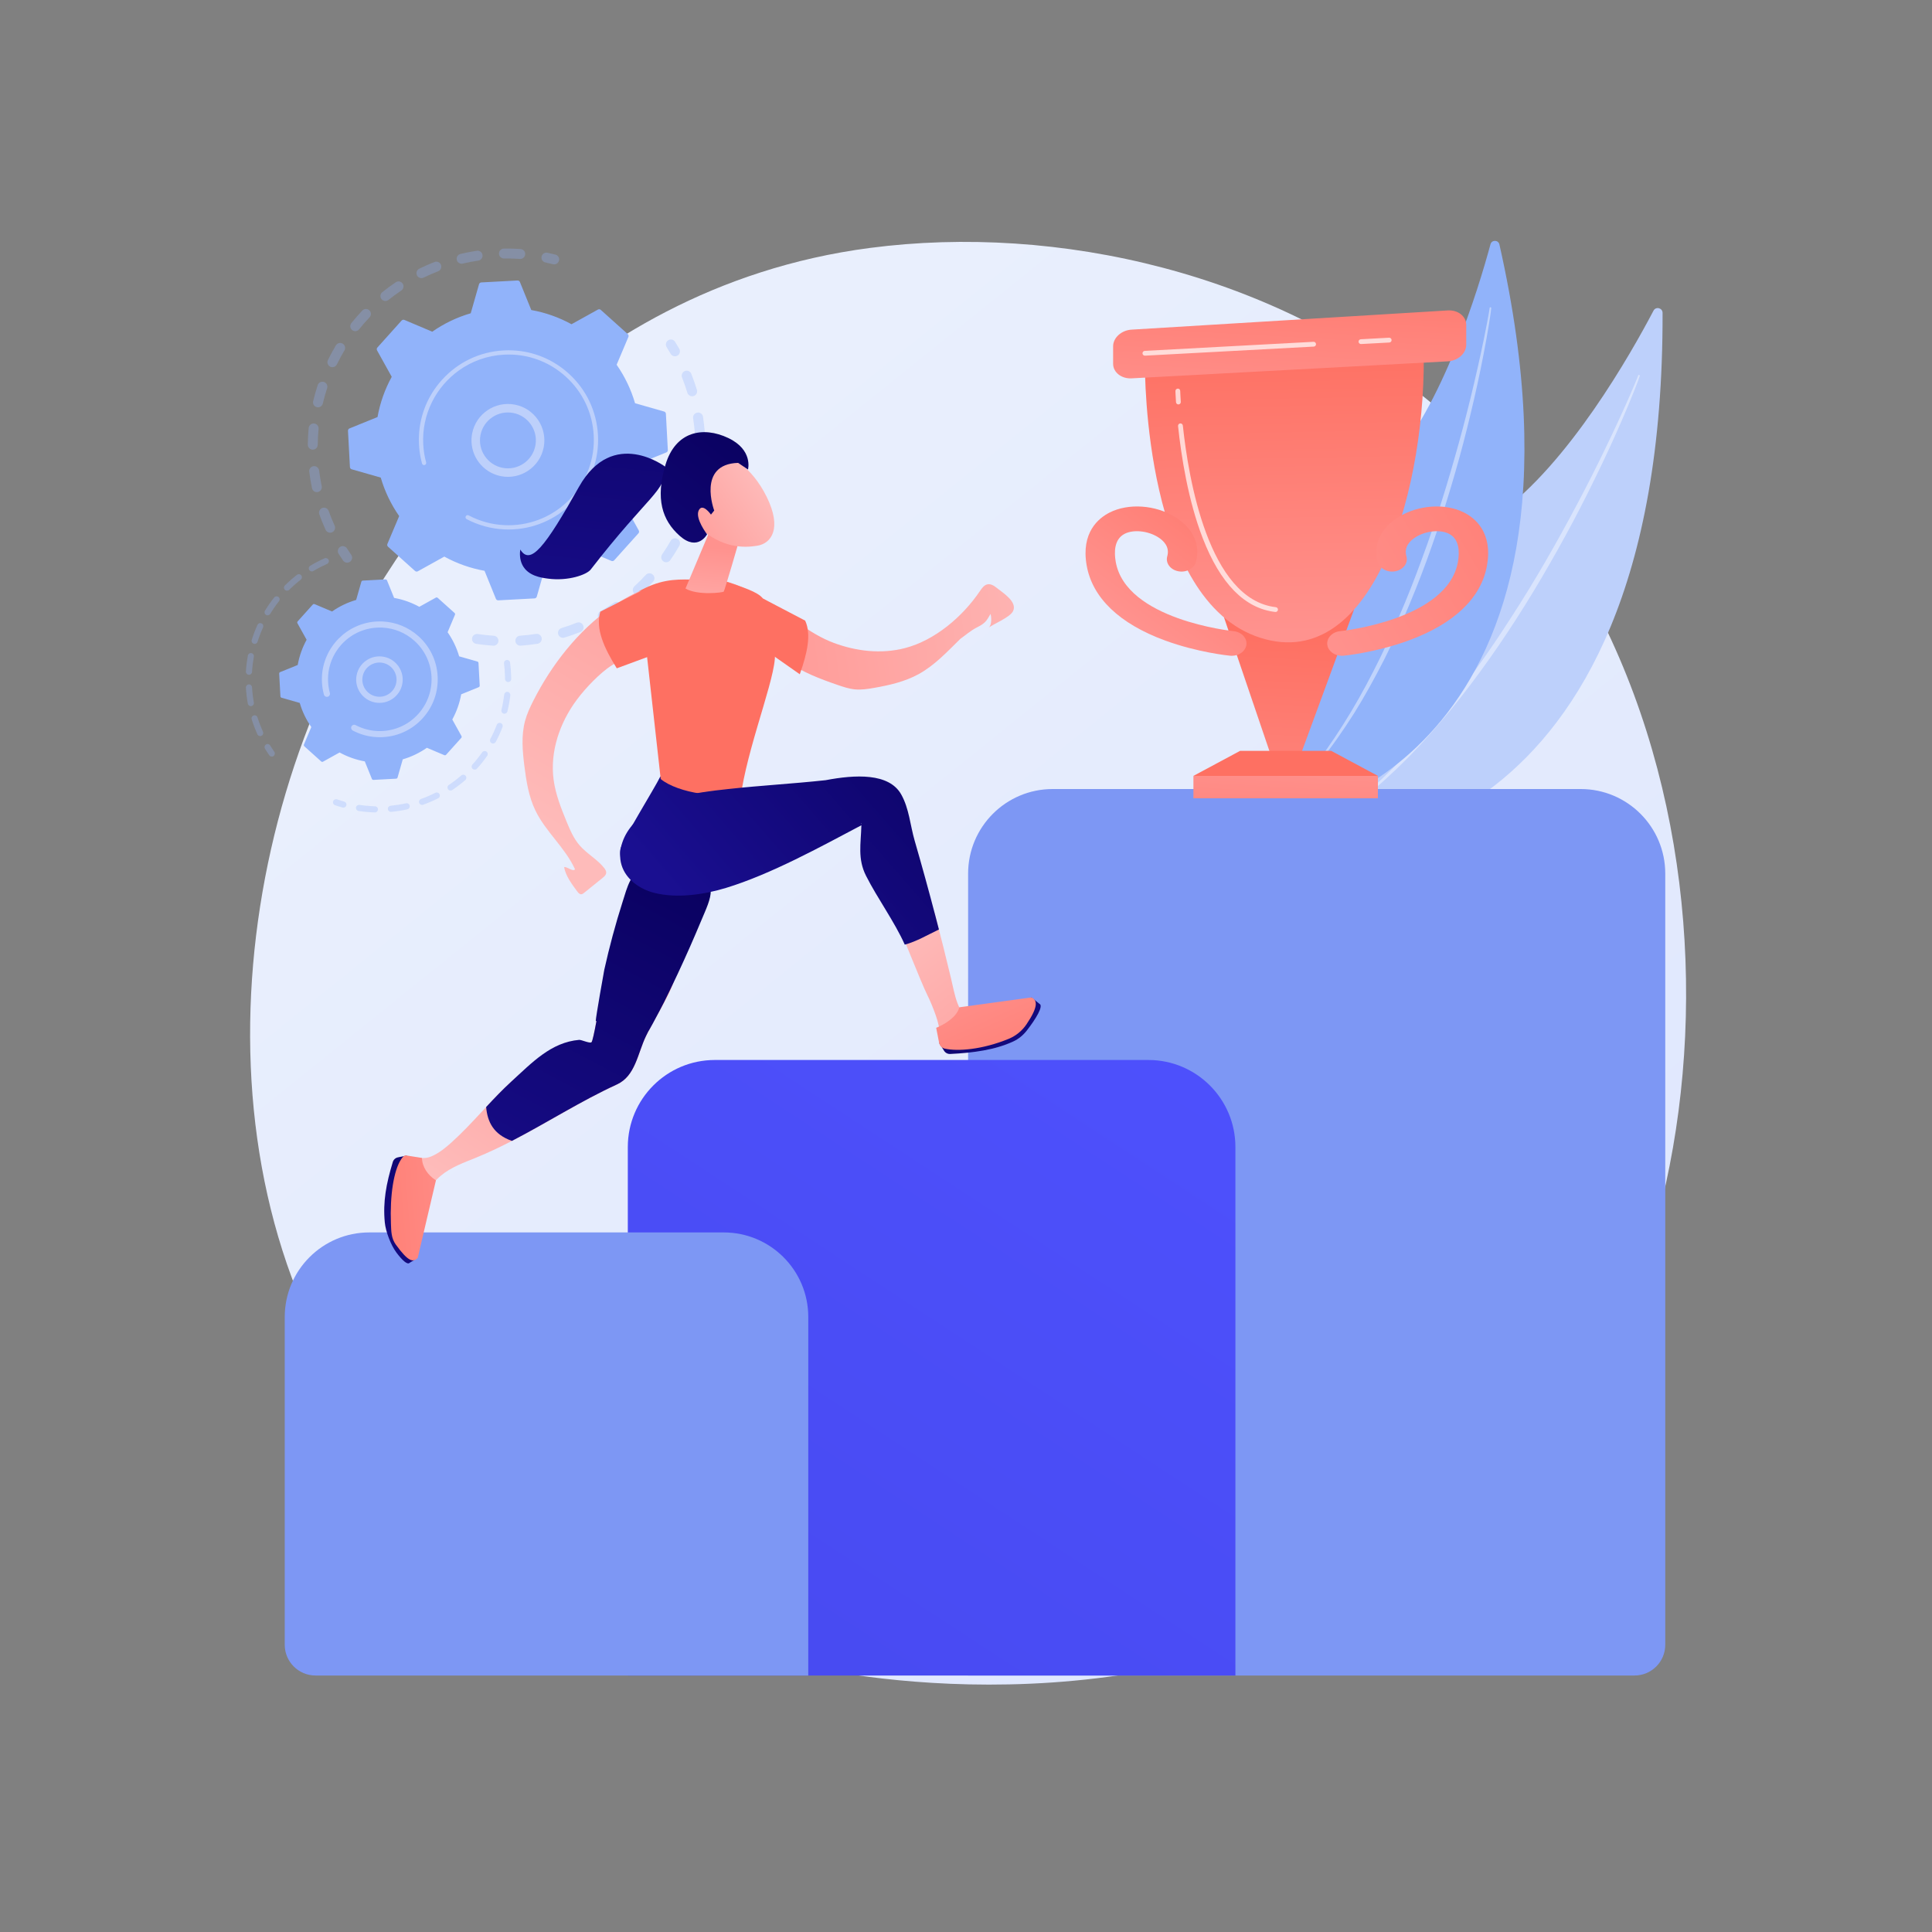 <?xml version="1.0" encoding="utf-8"?>
<!-- Generator: Adobe Illustrator 25.0.0, SVG Export Plug-In . SVG Version: 6.00 Build 0)  -->
<svg version="1.1" id="Warstwa_1" xmlns="http://www.w3.org/2000/svg" xmlns:xlink="http://www.w3.org/1999/xlink" x="0px" y="0px"
	 viewBox="0 0 1080 1080" style="enable-background:new 0 0 1080 1080;" xml:space="preserve">
<rect x="0" y="0" width="1080" height="1080" fill="#808080" stroke="none"/>
<style type="text/css">
	.st0{fill:url(#SVGID_1_);}
	.st1{opacity:0.3;}
	.st2{fill:#91B3FA;}
	.st3{fill:#BDD0FB;}
	.st4{opacity:0.43;fill:#FFFFFF;}
	.st5{fill:#7D97F4;}
	.st6{fill:url(#SVGID_2_);}
	.st7{fill:url(#SVGID_3_);}
	.st8{fill:url(#SVGID_4_);}
	.st9{fill:url(#SVGID_5_);}
	.st10{fill:url(#SVGID_6_);}
	.st11{fill:url(#SVGID_7_);}
	.st12{fill:url(#SVGID_8_);}
	.st13{opacity:0.7;fill:#FFFFFF;}
	.st14{fill:url(#SVGID_9_);}
	.st15{fill:url(#SVGID_10_);}
	.st16{fill:url(#SVGID_11_);}
	.st17{fill:url(#SVGID_12_);}
	.st18{fill:url(#SVGID_13_);}
	.st19{fill:url(#SVGID_14_);}
	.st20{fill:url(#SVGID_15_);}
	.st21{fill:url(#SVGID_16_);}
	.st22{fill:url(#SVGID_17_);}
	.st23{fill:url(#SVGID_18_);}
	.st24{fill:url(#SVGID_19_);}
	.st25{fill:url(#SVGID_20_);}
	.st26{fill:url(#SVGID_21_);}
	.st27{fill:url(#SVGID_22_);}
	.st28{fill:url(#SVGID_23_);}
	.st29{fill:url(#SVGID_24_);}
	.st30{fill:url(#SVGID_25_);}
	.st31{fill:url(#SVGID_26_);}
	.st32{fill:url(#SVGID_27_);}
</style>
<g>
	<g>
		<linearGradient id="SVGID_1_" gradientUnits="userSpaceOnUse" x1="1046.925" y1="1179.736" x2="329.299" y2="288.489">
			<stop  offset="0" style="stop-color:#DAE3FE"/>
			<stop  offset="1" style="stop-color:#E9EFFD"/>
		</linearGradient>
		<path class="st0" d="M849.5,828.26c-16.48,17.35-32.08,28.54-44.4,37.39c-144.85,103.93-316.25,73.64-352.67,66.24
			c-53.79-10.93-157.77-32.04-232.94-120.44c-113.73-133.74-96.02-344.45-7.8-483.55c16.14-25.44,101.37-166.65,274.61-189.3
			c104.84-13.7,227.06,13.94,315.56,88.09C987.64,382.33,974.41,696.76,849.5,828.26z"/>
		<g>
			<g>
				<g class="st1">
					<path class="st2" d="M263.9,356.75c0.23-1.52,1.65-2.56,3.17-2.33c2.95,0.45,5.97,0.78,8.96,0.98c1.52,0.1,2.67,1.4,2.59,2.91
						c0,0.02,0,0.04,0,0.05c-0.1,1.53-1.43,2.69-2.96,2.59c-3.15-0.21-6.33-0.56-9.43-1.03c-1.42-0.22-2.42-1.47-2.36-2.88
						C263.88,356.94,263.89,356.85,263.9,356.75z M290.68,355.37c2.99-0.21,6-0.55,8.95-1.01c1.52-0.24,2.94,0.8,3.18,2.32
						c0.23,1.52-0.8,2.94-2.32,3.18c-3.1,0.49-6.27,0.84-9.42,1.07c-1.53,0.11-2.86-1.05-2.97-2.58c-0.01-0.11-0.01-0.22,0-0.33
						C288.16,356.62,289.25,355.47,290.68,355.37z M313.9,351.09c2.86-0.87,5.72-1.87,8.5-2.99c1.43-0.57,3.05,0.12,3.62,1.55
						c0.57,1.43-0.12,3.05-1.55,3.62c-2.93,1.17-5.94,2.23-8.95,3.14c-1.47,0.45-3.02-0.38-3.47-1.85
						c-0.09-0.31-0.13-0.63-0.12-0.94C311.98,352.48,312.74,351.44,313.9,351.09z M335.58,341.73c2.6-1.49,5.16-3.11,7.62-4.81
						c1.26-0.87,3-0.56,3.87,0.7c0.87,1.26,0.56,3-0.7,3.87c-2.59,1.79-5.29,3.5-8.02,5.07c-1.33,0.76-3.03,0.3-3.8-1.03
						c-0.27-0.48-0.39-1-0.37-1.51C334.23,343.1,334.72,342.22,335.58,341.73z M354.63,327.77c2.2-2.02,4.34-4.17,6.37-6.38
						c1.04-1.13,2.8-1.21,3.93-0.17c1.13,1.04,1.21,2.8,0.17,3.93c-2.13,2.33-4.39,4.58-6.7,6.71c-1.13,1.04-2.89,0.97-3.93-0.16
						c-0.52-0.57-0.77-1.3-0.73-2.02C353.77,328.98,354.07,328.29,354.63,327.77z M370.12,309.94c1.7-2.46,3.31-5.03,4.8-7.63
						c0.76-1.33,2.46-1.8,3.8-1.04c1.33,0.76,1.8,2.46,1.04,3.8c-1.56,2.74-3.26,5.44-5.05,8.03c-0.87,1.26-2.6,1.58-3.87,0.71
						c-0.82-0.57-1.24-1.5-1.2-2.43C369.66,310.89,369.82,310.39,370.12,309.94z M382.83,207.41c1.43-0.57,3.05,0.13,3.61,1.56
						c1.16,2.92,2.22,5.94,3.13,8.96c0.44,1.47-0.39,3.02-1.86,3.47c-1.47,0.44-3.02-0.39-3.47-1.86c-0.86-2.87-1.87-5.73-2.97-8.51
						c-0.15-0.38-0.21-0.78-0.2-1.16C381.13,208.8,381.79,207.82,382.83,207.41z M381.27,289.14c1.11-2.78,2.11-5.64,2.97-8.5
						c0.45-1.47,2-2.3,3.47-1.86c1.47,0.44,2.3,2,1.86,3.47c-0.91,3.01-1.96,6.03-3.13,8.95c-0.57,1.43-2.19,2.12-3.62,1.55
						c-1.13-0.45-1.8-1.56-1.75-2.72C381.09,289.74,381.15,289.43,381.27,289.14z M389.81,230.63c1.52-0.23,2.94,0.81,3.17,2.33
						c0.48,3.11,0.83,6.28,1.05,9.43c0.11,1.53-1.05,2.86-2.59,2.97c-1.53,0.11-2.86-1.05-2.97-2.59c-0.21-2.99-0.54-6.01-1-8.96
						c-0.03-0.19-0.04-0.38-0.03-0.56C387.52,231.95,388.48,230.83,389.81,230.63z M387.49,266.37c0.46-2.95,0.79-5.97,1-8.96
						c0.1-1.53,1.43-2.69,2.97-2.59c1.51,0.1,2.66,1.4,2.59,2.91c0,0.02,0,0.04,0,0.06c-0.21,3.15-0.57,6.32-1.05,9.43
						c-0.24,1.52-1.66,2.56-3.18,2.32c-1.42-0.22-2.42-1.48-2.35-2.88C387.46,266.57,387.47,266.47,387.49,266.37z"/>
					<path class="st2" d="M372.24,192.44c-0.03,0.55,0.11,1.11,0.42,1.61c0.76,1.22,1.51,2.47,2.23,3.72
						c0.76,1.33,2.46,1.8,3.8,1.03c1.33-0.76,1.8-2.46,1.03-3.8c-0.75-1.32-1.54-2.63-2.34-3.91c-0.82-1.3-2.53-1.7-3.84-0.88
						C372.74,190.71,372.28,191.56,372.24,192.44z"/>
				</g>
				<g class="st1">
					<path class="st2" d="M302.68,143.88c-0.06,1.34,0.85,2.57,2.21,2.85c1.4,0.29,2.83,0.62,4.22,0.98c1.49,0.38,3-0.53,3.38-2.02
						c0.38-1.5-0.53-3-2.02-3.38c-1.47-0.37-2.97-0.72-4.45-1.03c-1.5-0.31-2.98,0.65-3.29,2.15
						C302.71,143.59,302.69,143.74,302.68,143.88z"/>
					<path class="st2" d="M172.56,239.23c0.15-1.53,1.51-2.65,3.04-2.5c1.53,0.15,2.65,1.51,2.5,3.04
						c-0.28,2.91-0.44,5.88-0.48,8.86c-0.02,1.53-1.28,2.76-2.82,2.74c-1.54-0.02-2.76-1.28-2.74-2.82
						c0.02-1.29,0.06-2.57,0.12-3.85C172.25,242.87,172.38,241.03,172.56,239.23z M175.29,260.59c1.52-0.19,2.91,0.9,3.1,2.42
						c0.36,2.93,0.85,5.87,1.45,8.75c0.32,1.5-0.65,2.98-2.16,3.29c-1.5,0.31-2.98-0.65-3.29-2.16c-0.63-3.03-1.15-6.13-1.52-9.21
						c-0.02-0.16-0.03-0.32-0.02-0.47C172.91,261.88,173.92,260.75,175.29,260.59z M175.05,224.27c0.72-3.01,1.57-6.03,2.54-8.98
						c0.48-1.46,2.05-2.25,3.51-1.77c1.46,0.48,2.25,2.05,1.77,3.51c-0.92,2.8-1.73,5.67-2.41,8.53c-0.36,1.49-1.86,2.42-3.35,2.06
						c-1.32-0.31-2.2-1.53-2.14-2.84C174.98,224.61,175.01,224.44,175.05,224.27z M180.18,283.94c1.45-0.52,3.04,0.24,3.56,1.68
						c0.99,2.77,2.11,5.54,3.33,8.22c0.64,1.4,0.02,3.05-1.38,3.69c-1.4,0.64-3.05,0.02-3.69-1.38c-1.29-2.82-2.47-5.73-3.51-8.65
						c-0.13-0.35-0.18-0.71-0.16-1.07C178.39,285.34,179.09,284.33,180.18,283.94z M183.31,201.26c1.36-2.78,2.86-5.54,4.45-8.2
						c0.79-1.32,2.5-1.75,3.82-0.96c1.32,0.79,1.75,2.5,0.96,3.82c-1.51,2.53-2.94,5.15-4.23,7.79c-0.68,1.38-2.34,1.95-3.72,1.28
						c-1.03-0.5-1.61-1.56-1.56-2.63C183.04,201.98,183.13,201.61,183.31,201.26z M196.41,180.61c1.94-2.42,4-4.79,6.14-7.03
						c1.06-1.11,2.82-1.16,3.93-0.1c1.12,1.06,1.16,2.82,0.1,3.93c-2.03,2.13-3.99,4.38-5.83,6.68c-0.96,1.2-2.71,1.39-3.91,0.43
						c-0.72-0.58-1.08-1.45-1.04-2.3C195.83,181.65,196.03,181.09,196.41,180.61z M213.71,163.31c2.42-1.94,4.95-3.8,7.52-5.53
						c1.28-0.86,3-0.52,3.86,0.76c0.86,1.28,0.52,3-0.76,3.86c-2.44,1.64-4.84,3.41-7.15,5.25c-1.2,0.96-2.95,0.77-3.91-0.43
						c-0.44-0.55-0.64-1.22-0.61-1.87C212.7,164.58,213.06,163.83,213.71,163.31z M234.36,150.2c2.79-1.36,5.67-2.63,8.55-3.75
						c1.43-0.56,3.04,0.15,3.6,1.59c0.56,1.43-0.15,3.04-1.59,3.6c-2.74,1.07-5.47,2.26-8.12,3.56c-1.38,0.68-3.05,0.1-3.72-1.28
						c-0.21-0.44-0.3-0.9-0.28-1.35C232.85,151.59,233.42,150.66,234.36,150.2z M257.41,141.94c3.01-0.71,6.09-1.31,9.16-1.77
						c1.52-0.23,2.94,0.82,3.16,2.34c0.23,1.52-0.82,2.94-2.34,3.16c-2.91,0.44-5.84,1-8.7,1.68c-1.49,0.36-2.99-0.57-3.35-2.06
						c-0.06-0.26-0.09-0.52-0.07-0.78C255.33,143.31,256.17,142.23,257.41,141.94z M281.68,138.95c2.28-0.03,4.59,0.01,6.87,0.12
						c0.82,0.04,1.64,0.09,2.46,0.14c1.53,0.11,2.72,1.42,2.58,2.97c-0.11,1.53-1.43,2.69-2.97,2.58c-0.78-0.05-1.56-0.1-2.34-0.14
						c-2.16-0.1-4.36-0.14-6.53-0.11c-1.54,0.02-2.8-1.21-2.82-2.74c0-0.06,0-0.12,0-0.17C279.01,140.14,280.2,138.97,281.68,138.95
						z"/>
					<path class="st2" d="M188.84,307.93c-0.03,0.55,0.11,1.12,0.43,1.62c0.81,1.27,1.66,2.55,2.52,3.8
						c0.88,1.26,2.61,1.58,3.87,0.7c1.26-0.88,1.58-2.61,0.7-3.87c-0.82-1.19-1.63-2.4-2.4-3.61c-0.82-1.3-2.54-1.68-3.84-0.86
						C189.34,306.21,188.89,307.05,188.84,307.93z"/>
				</g>
				<g>
					<path class="st2" d="M232,319.16c0.44,0.4,1.08,0.47,1.6,0.18l14.77-8.2c6.92,3.8,14.49,6.51,22.49,7.94l6.35,15.65
						c0.22,0.55,0.77,0.9,1.36,0.86l20.24-1.08c0.59-0.03,1.1-0.44,1.26-1l4.64-16.24c7.8-2.27,15.04-5.79,21.51-10.3l15.56,6.58
						c0.55,0.23,1.18,0.09,1.57-0.35l13.54-15.08c0.4-0.44,0.47-1.08,0.18-1.6l-8.2-14.77c3.8-6.92,6.52-14.49,7.94-22.49
						l15.65-6.35c0.55-0.22,0.9-0.77,0.86-1.36l-1.08-20.24c-0.03-0.59-0.44-1.1-1-1.26l-16.24-4.64
						c-2.27-7.8-5.79-15.04-10.3-21.51l6.58-15.56c0.23-0.55,0.09-1.18-0.35-1.57l-15.08-13.54c-0.44-0.4-1.08-0.47-1.6-0.18
						l-14.77,8.2c-6.92-3.8-14.49-6.52-22.49-7.94l-6.35-15.65c-0.22-0.55-0.77-0.9-1.36-0.86l-20.24,1.08
						c-0.59,0.03-1.1,0.44-1.26,1l-4.64,16.24c-7.8,2.27-15.04,5.79-21.51,10.3l-15.56-6.58c-0.55-0.23-1.18-0.09-1.57,0.35
						l-13.54,15.08c-0.4,0.44-0.47,1.08-0.18,1.6l8.2,14.77c-3.8,6.92-6.52,14.49-7.94,22.49l-15.65,6.35
						c-0.55,0.22-0.9,0.77-0.86,1.36l1.08,20.24c0.03,0.59,0.43,1.1,1,1.26l16.23,4.64c2.27,7.8,5.79,15.04,10.3,21.51l-6.58,15.56
						c-0.23,0.55-0.09,1.18,0.35,1.57L232,319.16z"/>
					<g>
						<path class="st3" d="M263.94,242.27c2.16-11.02,12.89-18.23,23.91-16.07c5.34,1.05,9.95,4.11,12.99,8.63
							c3.03,4.52,4.13,9.94,3.08,15.28c-2.16,11.02-12.89,18.23-23.91,16.07c-10.03-1.97-16.9-11.02-16.43-20.94
							C263.62,244.26,263.74,243.26,263.94,242.27z M296.89,237.48c-2.33-3.46-5.86-5.81-9.96-6.62
							c-8.45-1.66-16.68,3.87-18.33,12.32c-1.66,8.45,3.87,16.68,12.32,18.34c8.45,1.66,16.68-3.87,18.33-12.32
							c0.15-0.77,0.24-1.53,0.28-2.3C299.69,243.57,298.78,240.29,296.89,237.48z"/>
					</g>
					<g>
						<path class="st3" d="M234.21,243.43c-0.08,1.7-0.08,3.42,0.02,5.15l0,0c0.03,0.54,0.07,1.09,0.11,1.63
							c0.23,2.67,0.67,5.33,1.32,7.91c0.01,0.04,0.02,0.07,0.03,0.11c0.03,0.1,0.05,0.2,0.08,0.3c0.05,0.19,0.1,0.39,0.15,0.58
							c0.14,0.51,0.59,0.85,1.09,0.88c0.12,0.01,0.25-0.01,0.37-0.04c0.63-0.17,1-0.83,0.83-1.46c-0.89-3.26-1.43-6.63-1.61-10.03
							c-0.91-16.88,7.12-32.22,19.95-41.39c7.13-5.11,15.75-8.31,25.14-8.81c1.65-0.09,3.29-0.09,4.91-0.02
							c10.94,0.52,21.27,4.75,29.53,12.17c9.48,8.52,15.08,20.22,15.76,32.94c1.41,26.28-18.82,48.79-45.09,50.2
							c-1.62,0.09-3.24,0.09-4.85,0.01c-6.98-0.33-13.8-2.19-19.98-5.46c-0.16-0.08-0.33-0.13-0.5-0.14
							c-0.45-0.02-0.88,0.21-1.11,0.63c-0.31,0.58-0.09,1.3,0.5,1.61c6.49,3.43,13.65,5.38,20.98,5.73
							c1.69,0.08,3.39,0.08,5.09-0.01c27.58-1.48,48.82-25.13,47.34-52.7c-0.72-13.36-6.59-25.64-16.55-34.58
							c-8.67-7.78-19.52-12.23-31-12.77c-1.71-0.08-3.43-0.08-5.15,0.02c-13.36,0.72-25.64,6.59-34.59,16.55
							C239.19,221.09,234.75,231.94,234.21,243.43z"/>
					</g>
				</g>
			</g>
			<g>
				<g class="st1">
					<path class="st2" d="M186.13,448.41c-0.04,0.74,0.42,1.45,1.16,1.7c1.38,0.48,2.79,0.92,4.2,1.31
						c0.91,0.26,1.86-0.28,2.12-1.19c0.26-0.91-0.28-1.86-1.19-2.12c-1.34-0.38-2.69-0.8-4-1.25c-0.9-0.31-1.87,0.17-2.19,1.06
						C186.17,448.09,186.14,448.25,186.13,448.41z"/>
					<path class="st2" d="M198.98,451.39c0.14-0.94,1.02-1.58,1.96-1.44c2.37,0.36,4.78,0.59,7.18,0.71
						c0.5,0.02,1.01,0.04,1.52,0.06c0.95,0.03,1.7,0.81,1.67,1.76c-0.06,0.9-0.81,1.7-1.76,1.67c-0.53-0.01-1.06-0.03-1.59-0.06
						c-2.51-0.12-5.04-0.37-7.52-0.74c-0.88-0.13-1.5-0.91-1.46-1.78C198.97,451.51,198.98,451.45,198.98,451.39z M218.36,450.41
						c2.89-0.28,5.79-0.73,8.62-1.36c0.93-0.21,1.84,0.38,2.05,1.31c0.2,0.92-0.38,1.84-1.31,2.05c-2.96,0.66-6,1.14-9.03,1.43
						c-0.95,0.09-1.78-0.6-1.88-1.55c-0.01-0.08-0.01-0.17,0-0.25C216.84,451.19,217.5,450.49,218.36,450.41z M235.36,446.62
						c2.73-0.98,5.43-2.13,8.02-3.44c0.85-0.43,1.88-0.09,2.31,0.76c0.43,0.85,0.09,1.88-0.76,2.31c-2.72,1.37-5.55,2.58-8.41,3.61
						c-0.89,0.32-1.88-0.15-2.2-1.04c-0.08-0.22-0.11-0.44-0.1-0.66C234.25,447.49,234.69,446.87,235.36,446.62z M250.92,438.78
						c2.41-1.62,4.75-3.4,6.93-5.3c0.72-0.62,1.8-0.54,2.42,0.17c0.62,0.72,0.54,1.8-0.17,2.42c-2.3,1.99-4.74,3.86-7.27,5.55
						c-0.79,0.53-1.86,0.32-2.39-0.47c-0.21-0.32-0.31-0.68-0.29-1.04C250.18,439.6,250.45,439.09,250.92,438.78z M264.09,427.37
						c1.95-2.15,3.77-4.45,5.44-6.82c0.54-0.78,1.62-0.96,2.39-0.42c0.78,0.55,0.97,1.62,0.42,2.39c-1.74,2.49-3.66,4.89-5.7,7.15
						c-0.64,0.7-1.72,0.76-2.43,0.12c-0.4-0.36-0.59-0.86-0.57-1.36C263.66,428.06,263.81,427.68,264.09,427.37z M274.09,413.12
						c1.36-2.56,2.58-5.23,3.61-7.94c0.34-0.89,1.33-1.33,2.22-0.99c0.89,0.34,1.33,1.33,0.99,2.22c-1.08,2.84-2.36,5.64-3.78,8.32
						c-0.45,0.84-1.49,1.16-2.32,0.71c-0.61-0.32-0.94-0.96-0.91-1.6C273.9,413.6,273.96,413.35,274.09,413.12z M280.3,396.86
						c0.69-2.81,1.21-5.7,1.55-8.59c0.11-0.94,0.97-1.62,1.91-1.51c0.94,0.11,1.6,0.96,1.51,1.91c-0.36,3.03-0.9,6.06-1.63,9
						c-0.23,0.92-1.16,1.49-2.08,1.26c-0.81-0.2-1.34-0.94-1.31-1.75C280.25,397.08,280.27,396.97,280.3,396.86z M283.23,368.92
						c0.94-0.12,1.8,0.54,1.92,1.48c0.34,2.61,0.54,5.27,0.59,7.93c0.01,0.4,0.02,0.8,0.02,1.21c0.03,0.94-0.76,1.72-1.71,1.73
						c-0.95,0-1.72-0.76-1.73-1.71c0-0.38-0.01-0.75-0.02-1.14c-0.05-2.54-0.24-5.08-0.56-7.57c-0.01-0.1-0.02-0.2-0.01-0.3
						C281.77,369.73,282.39,369.03,283.23,368.92z"/>
				</g>
				<g class="st1">
					<path class="st2" d="M137.46,375.4c0.18-2.99,0.55-5.99,1.08-8.93c0.17-0.93,1.07-1.55,2-1.38c0.93,0.17,1.54,1.07,1.38,2
						c-0.51,2.8-0.86,5.67-1.03,8.52c-0.06,0.95-0.87,1.67-1.82,1.61c-0.94-0.06-1.66-0.86-1.61-1.8
						C137.45,375.41,137.46,375.4,137.46,375.4z M139.07,382.58c0.95-0.06,1.76,0.67,1.82,1.61c0.17,2.85,0.51,5.72,1.03,8.53
						c0.17,0.93-0.45,1.83-1.39,2c-0.93,0.17-1.83-0.45-2-1.38c-0.53-2.94-0.9-5.95-1.07-8.93c0-0.06,0-0.12,0-0.19
						C137.49,383.35,138.18,382.63,139.07,382.58z M140.7,357.73c0.9-2.86,1.98-5.69,3.21-8.41c0.39-0.86,1.41-1.25,2.28-0.86
						c0.87,0.39,1.25,1.41,0.86,2.27c-1.18,2.59-2.21,5.29-3.07,8.02c-0.28,0.91-1.25,1.41-2.15,1.12c-0.76-0.24-1.24-0.96-1.2-1.72
						C140.63,358.02,140.66,357.87,140.7,357.73z M141.81,399.92c0.91-0.28,1.87,0.22,2.15,1.13c0.85,2.73,1.88,5.42,3.05,8.02
						c0.39,0.86,0,1.88-0.86,2.27c-0.87,0.39-1.88,0.01-2.27-0.86c-1.23-2.73-2.31-5.56-3.2-8.42c-0.06-0.2-0.09-0.4-0.08-0.59
						C140.63,400.78,141.1,400.15,141.81,399.92z M148.12,341.37c1.56-2.55,3.29-5.04,5.14-7.39c0.59-0.74,1.67-0.87,2.41-0.28
						c0.75,0.59,0.87,1.67,0.28,2.41c-1.77,2.24-3.42,4.61-4.9,7.04c-0.49,0.81-1.55,1.07-2.36,0.57c-0.56-0.34-0.85-0.94-0.82-1.55
						C147.89,341.91,147.97,341.63,148.12,341.37z M159.25,327.27c2.13-2.11,4.4-4.11,6.76-5.94c0.75-0.58,1.83-0.45,2.41,0.3
						c0.58,0.75,0.45,1.83-0.3,2.41c-2.25,1.75-4.42,3.66-6.45,5.67c-0.67,0.67-1.76,0.66-2.43-0.01c-0.35-0.36-0.52-0.83-0.5-1.29
						C158.76,328,158.93,327.59,159.25,327.27z M173.44,316.24c2.57-1.54,5.26-2.94,7.99-4.15c0.87-0.39,1.88,0.01,2.27,0.87
						c0.39,0.87-0.01,1.88-0.87,2.27c-2.6,1.16-5.17,2.49-7.62,3.96c-0.81,0.49-1.87,0.22-2.36-0.59c-0.18-0.3-0.26-0.64-0.24-0.96
						C172.63,317.08,172.92,316.55,173.44,316.24z"/>
					<path class="st2" d="M147.87,417.55c-0.02,0.33,0.06,0.67,0.25,0.97c0.77,1.26,1.57,2.49,2.4,3.68
						c0.54,0.78,1.61,0.97,2.39,0.43c0.78-0.54,0.97-1.61,0.43-2.39c-0.79-1.13-1.56-2.32-2.29-3.51c-0.49-0.81-1.55-1.07-2.36-0.57
						C148.19,416.47,147.9,417,147.87,417.55z"/>
				</g>
				<g>
					<path class="st2" d="M179.57,425.67c0.28,0.25,0.68,0.29,1,0.11l9.26-5.14c4.34,2.38,9.08,4.08,14.09,4.98l3.98,9.81
						c0.14,0.34,0.48,0.56,0.85,0.54l12.69-0.68c0.37-0.02,0.69-0.27,0.79-0.63l2.91-10.18c4.89-1.42,9.42-3.63,13.48-6.46
						l9.76,4.12c0.34,0.14,0.74,0.06,0.99-0.22l8.49-9.45c0.25-0.28,0.29-0.68,0.11-1l-5.14-9.26c2.38-4.34,4.08-9.08,4.98-14.09
						l9.81-3.98c0.34-0.14,0.56-0.48,0.54-0.85l-0.68-12.69c-0.02-0.37-0.27-0.69-0.63-0.79l-10.18-2.91
						c-1.42-4.89-3.63-9.42-6.46-13.48l4.12-9.76c0.14-0.34,0.06-0.74-0.22-0.99l-9.45-8.49c-0.28-0.25-0.68-0.29-1-0.11l-9.26,5.14
						c-4.34-2.38-9.08-4.08-14.09-4.98l-3.98-9.81c-0.14-0.34-0.48-0.56-0.85-0.54l-12.69,0.68c-0.37,0.02-0.69,0.27-0.79,0.63
						l-2.91,10.18c-4.89,1.42-9.42,3.63-13.48,6.46l-9.76-4.12c-0.34-0.14-0.74-0.06-0.99,0.22l-8.49,9.45
						c-0.25,0.28-0.29,0.68-0.11,1l5.14,9.26c-2.38,4.34-4.08,9.08-4.98,14.09l-9.81,3.98c-0.34,0.14-0.56,0.48-0.54,0.85
						l0.68,12.69c0.02,0.37,0.27,0.69,0.63,0.79l10.18,2.91c1.42,4.89,3.63,9.42,6.46,13.48l-4.12,9.76
						c-0.14,0.34-0.06,0.74,0.22,0.99L179.57,425.67z"/>
					<g>
						<path class="st3" d="M199.36,377.42c0.67-3.41,2.62-6.35,5.51-8.29c2.88-1.94,6.34-2.64,9.75-1.97
							c7.03,1.38,11.62,8.21,10.25,15.26c-1.38,7.03-8.23,11.63-15.26,10.25c-3.41-0.67-6.35-2.62-8.29-5.51
							c-1.57-2.34-2.33-5.07-2.2-7.84C199.16,378.7,199.23,378.06,199.36,377.42z M213.96,370.54c-2.51-0.49-5.05,0.02-7.18,1.45
							c-2.12,1.42-3.56,3.59-4.05,6.1l0,0c-0.49,2.51,0.02,5.05,1.45,7.17c1.42,2.12,3.59,3.56,6.09,4.05
							c5.17,1.02,10.21-2.37,11.22-7.54c0.09-0.47,0.15-0.93,0.17-1.39C221.89,375.72,218.66,371.47,213.96,370.54z"/>
					</g>
					<g>
						<path class="st3" d="M179.97,378.18c-0.05,1.09-0.05,2.18,0.01,3.29c0.12,2.2,0.46,4.39,1.02,6.52
							c0.03,0.1,0.05,0.19,0.08,0.29c0.2,0.74,0.85,1.23,1.57,1.27c0.18,0.01,0.36-0.01,0.54-0.06c0.92-0.25,1.45-1.19,1.21-2.11
							c-0.54-1.98-0.87-4.03-0.98-6.08l0,0c-0.01-0.11-0.01-0.23-0.02-0.34c-0.21-4.87,0.79-9.61,2.88-13.88
							c1.13-2.32,2.58-4.49,4.33-6.48c0.01-0.02,0.03-0.03,0.04-0.05c0.04-0.05,0.09-0.1,0.13-0.15c5.17-5.75,12.26-9.14,19.98-9.56
							c1-0.05,1.99-0.06,2.98-0.01c6.63,0.32,12.9,2.88,17.91,7.38c5.75,5.17,9.14,12.26,9.56,19.98c0.41,7.71-2.2,15.13-7.37,20.89
							c-5.17,5.75-12.26,9.14-19.98,9.56c-0.98,0.05-1.96,0.06-2.94,0.01c-4.23-0.2-8.37-1.33-12.12-3.31
							c-0.23-0.12-0.48-0.19-0.72-0.2c-0.64-0.03-1.28,0.3-1.6,0.91c-0.44,0.84-0.12,1.88,0.72,2.32c4.19,2.22,8.82,3.48,13.56,3.7
							c1.09,0.05,2.19,0.05,3.29-0.01c8.64-0.46,16.57-4.26,22.35-10.69c5.78-6.43,8.71-14.73,8.24-23.36
							c-0.46-8.63-4.26-16.57-10.69-22.35c-5.6-5.03-12.61-7.9-20.03-8.25c-1.1-0.05-2.21-0.05-3.33,0.01
							C193.86,348.31,180.75,361.8,179.97,378.18z"/>
					</g>
				</g>
			</g>
		</g>
		<g>
			<g>
				<path class="st3" d="M929.39,174.91c-0.01-2.8-3.77-3.73-5.07-1.25c-12.57,23.94-47.49,85.68-87.01,113.97
					c-64.35,46.06-118.85,131.51-95.68,186.72C741.64,474.35,930.12,479.61,929.39,174.91z"/>
				<path class="st4" d="M916.63,210.17c-0.24,0.82-0.51,1.47-0.76,2.19l-0.79,2.1l-1.63,4.18c-1.11,2.78-2.26,5.54-3.4,8.3
					c-2.32,5.51-4.7,10.99-7.14,16.45c-4.89,10.91-10.08,21.69-15.43,32.39c-5.33,10.71-10.97,21.26-16.82,31.7
					c-5.86,10.43-11.88,20.78-18.23,30.92c-12.66,20.31-26.44,39.95-41.55,58.54c-7.65,9.21-15.55,18.23-23.95,26.77
					c-8.46,8.48-17.29,16.6-26.66,24.04c-0.2,0.16-0.5,0.13-0.66-0.08c-0.16-0.2-0.13-0.49,0.06-0.65l0.01,0
					c9.05-7.77,17.66-16.02,25.86-24.67c8.22-8.63,15.93-17.73,23.39-27.01c7.46-9.29,14.54-18.88,21.4-28.62
					c6.86-9.75,13.31-19.78,19.7-29.84c12.7-20.18,24.32-41.03,35.36-62.18c5.5-10.59,10.78-21.29,15.87-32.08
					c2.55-5.39,5.06-10.81,7.5-16.25l3.59-8.2l1.75-4.11l0.85-2.06c0.27-0.68,0.57-1.41,0.78-2.01l0.03-0.1
					c0.08-0.24,0.35-0.37,0.59-0.29C916.57,209.68,916.7,209.93,916.63,210.17z"/>
			</g>
			<g>
				<path class="st2" d="M838.18,136.65c-0.59-2.61-4.29-2.7-4.99-0.11c-6.75,24.97-26.5,89.9-57.51,124.55
					c-50.49,56.42-83.58,147.57-50.44,194.29C725.23,455.38,902.33,421.03,838.18,136.65z"/>
				<path class="st4" d="M833.61,172.23c-0.06,0.82-0.17,1.48-0.25,2.21l-0.3,2.13l-0.65,4.24c-0.45,2.83-0.95,5.64-1.45,8.46
					c-1.02,5.63-2.1,11.25-3.24,16.85c-2.29,11.21-4.89,22.36-7.66,33.46c-2.75,11.11-5.81,22.14-9.1,33.1
					c-3.3,10.96-6.76,21.88-10.58,32.67c-7.59,21.61-16.37,42.82-26.6,63.33c-5.23,10.2-10.72,20.26-16.79,29.99
					c-6.14,9.68-12.69,19.1-19.9,28c-0.16,0.2-0.45,0.23-0.65,0.07c-0.19-0.16-0.23-0.43-0.08-0.63l0-0.01
					c6.83-9.15,13.15-18.64,19-28.42c5.87-9.77,11.18-19.87,16.21-30.1c5.03-10.23,9.64-20.66,14.02-31.19
					c4.37-10.53,8.31-21.24,12.18-31.96c7.66-21.49,14.16-43.38,20.07-65.43c2.93-11.03,5.63-22.12,8.14-33.26
					c1.26-5.57,2.48-11.15,3.62-16.74l1.65-8.4l0.78-4.21l0.37-2.11c0.11-0.69,0.24-1.43,0.31-2.04l0.01-0.1
					c0.03-0.25,0.25-0.43,0.5-0.4C833.45,171.78,833.63,171.99,833.61,172.23z"/>
			</g>
		</g>
		<path class="st5" d="M913.7,936.62H541.18V488.35c0-26.11,21.17-47.28,47.28-47.28h295.15c26.11,0,47.28,21.17,47.28,47.28v431.08
			C930.89,928.93,923.19,936.62,913.7,936.62z"/>
		<g>
			<linearGradient id="SVGID_2_" gradientUnits="userSpaceOnUse" x1="712.31" y1="498.558" x2="720.019" y2="353.38">
				<stop  offset="0" style="stop-color:#FF928E"/>
				<stop  offset="1" style="stop-color:#FE7062"/>
			</linearGradient>
			<polygon class="st6" points="727.01,422.07 710.38,422.07 684.24,345.17 756.9,340.76 			"/>
			<linearGradient id="SVGID_3_" gradientUnits="userSpaceOnUse" x1="720.68" y1="353.584" x2="717.765" y2="191.808">
				<stop  offset="0" style="stop-color:#FF928E"/>
				<stop  offset="1" style="stop-color:#FE7062"/>
			</linearGradient>
			<path class="st7" d="M640.01,202.3c-0.08,6.49-0.08,133.57,64.43,154.2c64.51,20.64,93.65-86.88,91.33-163.46L640.01,202.3z"/>
			<linearGradient id="SVGID_4_" gradientUnits="userSpaceOnUse" x1="719.679" y1="423.88" x2="713.563" y2="524.04">
				<stop  offset="0" style="stop-color:#FF928E"/>
				<stop  offset="1" style="stop-color:#FE7062"/>
			</linearGradient>
			<rect x="667.13" y="433.73" class="st8" width="103.13" height="12.52"/>
			<linearGradient id="SVGID_5_" gradientUnits="userSpaceOnUse" x1="718.696" y1="246.591" x2="718.696" y2="385.047">
				<stop  offset="0" style="stop-color:#FF928E"/>
				<stop  offset="1" style="stop-color:#FE7062"/>
			</linearGradient>
			<polygon class="st9" points="770.26,433.73 667.13,433.73 693.23,419.73 744.16,419.73 			"/>
			<linearGradient id="SVGID_6_" gradientUnits="userSpaceOnUse" x1="718.65" y1="233.834" x2="725.074" y2="119.49">
				<stop  offset="0" style="stop-color:#FF928E"/>
				<stop  offset="1" style="stop-color:#FE7062"/>
			</linearGradient>
			<path class="st10" d="M632.53,184.27c-5.66,0.34-10.29,4.54-10.29,9.32v9.77c0,4.78,4.64,8.44,10.3,8.14l176.79-9.51
				c5.67-0.3,10.3-4.46,10.3-9.24v-11.16c0-4.78-4.63-8.41-10.3-8.06L632.53,184.27z"/>
			<linearGradient id="SVGID_7_" gradientUnits="userSpaceOnUse" x1="735.04" y1="353.792" x2="944.456" y2="230.455">
				<stop  offset="0" style="stop-color:#FF928E"/>
				<stop  offset="1" style="stop-color:#FE7062"/>
			</linearGradient>
			<path class="st11" d="M750.12,366.6c-4.12,0-7.67-2.6-8.15-6.13c-0.51-3.79,2.72-7.22,7.23-7.66
				c0.86-0.09,60.19-6.35,65.81-38.82c0.95-5.47,0.84-12.63-5.04-15.61c-4.86-2.46-12.81-1.68-18.5,1.82
				c-3.23,1.99-6.77,5.48-5.27,10.79c1.05,3.72-1.67,7.45-6.09,8.33c-4.41,0.89-8.85-1.41-9.9-5.12
				c-2.73-9.62,1.59-19.03,11.55-25.17c11.07-6.82,26.15-7.85,36.68-2.51c6.16,3.12,16.01,11.1,12.83,29.46
				c-3.15,18.16-18.31,32.7-43.84,42.06c-18.34,6.72-35.63,8.44-36.36,8.51C750.74,366.59,750.43,366.6,750.12,366.6z"/>
			<linearGradient id="SVGID_8_" gradientUnits="userSpaceOnUse" x1="636.215" y1="351.875" x2="706.876" y2="256.803">
				<stop  offset="0" style="stop-color:#FF928E"/>
				<stop  offset="1" style="stop-color:#FE7062"/>
			</linearGradient>
			<path class="st12" d="M688.58,366.6c4.12,0,7.67-2.6,8.15-6.13c0.51-3.79-2.72-7.22-7.23-7.66c-0.86-0.09-60.19-6.35-65.81-38.82
				c-0.95-5.47-0.84-12.63,5.04-15.61c4.86-2.46,12.82-1.68,18.5,1.82c3.23,1.99,6.77,5.48,5.27,10.79
				c-1.05,3.72,1.67,7.45,6.09,8.33c4.41,0.89,8.85-1.41,9.9-5.12c2.73-9.62-1.59-19.03-11.55-25.17
				c-11.07-6.82-26.15-7.85-36.68-2.51c-6.16,3.12-16.01,11.1-12.83,29.46c3.14,18.16,18.31,32.7,43.84,42.06
				c18.34,6.72,35.63,8.44,36.36,8.51C687.96,366.59,688.27,366.6,688.58,366.6z"/>
			<path class="st13" d="M760.78,192.32c-0.71,0-1.3-0.56-1.34-1.27c-0.04-0.74,0.53-1.37,1.27-1.41l15.79-0.85
				c0.74-0.03,1.37,0.53,1.41,1.27c0.04,0.74-0.53,1.37-1.27,1.41l-15.79,0.85C760.82,192.32,760.8,192.32,760.78,192.32z"/>
			<path class="st13" d="M640,198.82c-0.71,0-1.3-0.56-1.34-1.27c-0.04-0.74,0.53-1.37,1.27-1.41l94.32-5.07
				c0.74-0.04,1.37,0.53,1.41,1.27c0.04,0.74-0.53,1.37-1.27,1.41l-94.32,5.07C640.05,198.82,640.03,198.82,640,198.82z"/>
			<path class="st13" d="M713.04,342.1c-0.05,0-0.1,0-0.16-0.01c-17.08-1.96-30.73-15.87-40.58-41.34
				c-8.13-21.03-11.97-45.64-13.76-62.58c-0.08-0.74,0.46-1.4,1.2-1.48c0.74-0.07,1.4,0.46,1.48,1.2
				c3.07,29.08,14.28,97.2,51.98,101.53c0.74,0.09,1.27,0.75,1.18,1.49C714.29,341.59,713.71,342.1,713.04,342.1z"/>
			<path class="st13" d="M658.73,226.08c-0.7,0-1.29-0.55-1.34-1.26c-0.25-3.88-0.32-6.11-0.32-6.2c-0.02-0.74,0.56-1.36,1.3-1.38
				c0.8-0.05,1.36,0.56,1.38,1.3c0,0.02,0.07,2.28,0.32,6.11c0.05,0.74-0.51,1.38-1.25,1.43
				C658.79,226.08,658.76,226.08,658.73,226.08z"/>
		</g>
		<linearGradient id="SVGID_9_" gradientUnits="userSpaceOnUse" x1="710.905" y1="491.286" x2="107.552" y2="1412.71">
			<stop  offset="0" style="stop-color:#4F52FF"/>
			<stop  offset="1" style="stop-color:#4042E2"/>
		</linearGradient>
		<path class="st14" d="M690.6,936.62H350.95V641.2c0-26.87,21.79-48.66,48.66-48.66h242.33c26.87,0,48.66,21.79,48.66,48.66V936.62
			z"/>
		<path class="st5" d="M451.84,936.62H176.36c-9.49,0-17.19-7.7-17.19-17.19V736.21c0-26.11,21.17-47.28,47.28-47.28h198.1
			c26.11,0,47.28,21.17,47.28,47.28V936.62z"/>
		<g>
			
				<linearGradient id="SVGID_10_" gradientUnits="userSpaceOnUse" x1="-760.409" y1="1011.899" x2="-595.531" y2="949.411" gradientTransform="matrix(0.806 -0.593 0.593 0.806 275.19 -598.788)">
				<stop  offset="0" style="stop-color:#FEBBBA"/>
				<stop  offset="1" style="stop-color:#FF928E"/>
			</linearGradient>
			<path class="st15" d="M337.84,541.94c0.43,0.87-5.72,39.31-7.16,40.67c-0.89,0.84-2.21,0.94-3.43,1.04
				c-15.72,1.34-29.83,10.36-41.46,21.02c-11.63,10.66-21.47,23.16-33.17,33.75c-3.39,3.07-7.11,6.13-11.35,7.95
				c-5.16,2.21-8.45-0.06-12.8,0.63c-0.05,0.01-0.08,0.01-0.13,0.02c3.13,6.72,6.46,13.36,9.92,19.93c2.26-3.63,4.88-6.98,8.15-9.72
				c5.69-4.77,12.86-7.3,19.73-10.1c27.38-11.16,51.82-28.57,78.76-40.92c10.31-4.73,11.53-17.3,16.2-27
				c6.41-13.33,19.07-30.79,17.33-41.99C367.47,539.32,347.62,536.57,337.84,541.94z"/>
			
				<linearGradient id="SVGID_11_" gradientUnits="userSpaceOnUse" x1="1833.509" y1="-2781.338" x2="1823.004" y2="-2683.681" gradientTransform="matrix(0.485 0.875 -0.861 0.477 -3012.95 382.017)">
				<stop  offset="0" style="stop-color:#09005D"/>
				<stop  offset="1" style="stop-color:#1A0F91"/>
			</linearGradient>
			<path class="st16" d="M227.38,645.94l-4.98,1.04c-1.34,0.28-2.42,1.26-2.82,2.57c-3.71,12.27-5.58,22.25-4.48,33.77
				c0.49,5.12,3.4,12.74,6.49,16.86c3.16,4.21,6.12,7.05,7.39,5.74l2.28-1.38c1.56-0.95,2.43-2.71,2.22-4.53L227.38,645.94z"/>
			
				<linearGradient id="SVGID_12_" gradientUnits="userSpaceOnUse" x1="1845.394" y1="-2761.97" x2="1801.543" y2="-2666.184" gradientTransform="matrix(0.485 0.875 -0.875 0.485 -3041.749 397.917)">
				<stop  offset="0" style="stop-color:#FF928E"/>
				<stop  offset="1" style="stop-color:#FE7062"/>
			</linearGradient>
			<path class="st17" d="M235.89,647.31l-8.51-1.37c-1.58-0.25-2.39,0.94-3.25,2.28c-4.01,6.19-6.22,19.82-5.59,35.87
				c0.17,4.35,0.17,8.09,2.71,11.62c7.05,9.77,9.72,10.03,12.25,7.46l10.19-43.34C239.12,656.92,235.98,652.3,235.89,647.31z"/>
			<linearGradient id="SVGID_13_" gradientUnits="userSpaceOnUse" x1="385.541" y1="470.19" x2="260.201" y2="707.752">
				<stop  offset="0" style="stop-color:#09005D"/>
				<stop  offset="1" style="stop-color:#1A0F91"/>
			</linearGradient>
			<path class="st18" d="M385.8,485.7c-7.59-3.01-16.48-4.43-24.38-1.77c-8.79,2.97-10.82,12.16-13.41,20.28
				c-3.96,12.41-7.34,25.01-10.17,37.72c0,0-0.01,0-0.01,0c0,0,0,0.02,0,0.02c-0.15,0.66-4.79,26.62-4.8,28.8
				c0.13,0.01,0.26,0.01,0.39,0.02c-1.17,6.35-2.25,11.35-2.76,11.83c-0.89,0.84-5.68-1.41-6.89-1.31
				c-15.72,1.34-26.36,12.71-38,23.37c-4.9,4.49-9.48,9.31-14.01,14.17c0.72,8.38,4.15,15.32,14.4,18.94
				c19.71-10.19,38.52-22.31,58.74-31.58c10.31-4.73,11.53-17.3,16.2-27c0.39-0.81,0.81-1.64,1.24-2.49
				c0.08,0.04,4.26-7.52,6.22-11.36c2.88-5.18,9.49-19.26,10.4-21.21c4.56-9.73,8.89-19.57,13.03-29.49
				C397.49,501.52,402.8,492.44,385.8,485.7z"/>
			<linearGradient id="SVGID_14_" gradientUnits="userSpaceOnUse" x1="348.215" y1="129.242" x2="320.023" y2="391.33">
				<stop  offset="0" style="stop-color:#09005D"/>
				<stop  offset="1" style="stop-color:#1A0F91"/>
			</linearGradient>
			<path class="st19" d="M372.16,261.1c0,0-29.5-22.78-48.56,11.12c-19.06,33.9-27.13,44.05-32.77,34.97
				c-0.29,2.08-0.43,5.5,1.22,8.7c3.14,6.1,10.52,7.07,14.39,7.58c11.2,1.47,21.53-2.19,23.79-5.12
				C362.78,276.35,371.98,274.89,372.16,261.1z"/>
			
				<linearGradient id="SVGID_15_" gradientUnits="userSpaceOnUse" x1="369.549" y1="417.789" x2="142.051" y2="434.334" gradientTransform="matrix(0.997 -0.074 0.074 0.997 212.864 -52.369)">
				<stop  offset="0" style="stop-color:#FEBBBA"/>
				<stop  offset="1" style="stop-color:#FF928E"/>
			</linearGradient>
			<path class="st20" d="M505.91,362.28c16.69-4.34,32.15-17.49,41.83-31.8c1.11-1.64,2.38-3.47,4.3-3.84
				c1.97-0.38,3.86,0.94,5.44,2.22c3.07,2.5,11.4,7.56,8.81,12.79c-1.69,3.41-10.45,6.94-13.6,9.16c1.76-1.24,1.59-5.93,1.01-7.6
				c-0.89,1.46-1.77,3.24-3.03,4.51c-1.29,1.3-2.94,2.16-4.56,3c-3.64,1.88-6.04,4.1-9.29,6.42c-7.31,7.16-14.39,14.84-23.42,19.77
				c-7.6,4.15-16.15,6.1-24.65,7.6c-3.6,0.64-7.27,1.21-10.92,0.85c-3.35-0.33-6.59-1.44-9.79-2.54
				c-9.65-3.31-19.37-7.02-27.84-12.94c-4.04-2.82-7.76-6.14-10.88-10.01c-3.41-4.22-7.2-10.07-7.59-15.67
				c-0.34-4.91,1.39-11.5,7.13-7.96c12.61,7.78,23.46,18.04,37.35,23.19C478.91,364.14,492.78,365.69,505.91,362.28z"/>
			<linearGradient id="SVGID_16_" gradientUnits="userSpaceOnUse" x1="312.157" y1="470.535" x2="437.67" y2="255.369">
				<stop  offset="0" style="stop-color:#FEBBBA"/>
				<stop  offset="1" style="stop-color:#FF928E"/>
			</linearGradient>
			<path class="st21" d="M361.69,366.98c-2.39,0.19-4.77,0.39-7.12,0.58c-9.41,0.76-16.27,6.45-22.82,12.93
				c-3.36,3.32-6.48,6.89-9.3,10.67c-9.53,12.77-15.1,28.98-12.97,44.77c1.09,8.05,4.09,15.7,7.18,23.21
				c1.96,4.76,4.01,9.6,7.39,13.48c4.04,4.65,9.74,7.66,13.6,12.47c0.69,0.86,1.35,1.89,1.2,2.98c-0.15,1.13-1.1,1.96-1.99,2.68
				c-3.44,2.78-6.88,5.55-10.32,8.33c-0.47,0.38-0.98,0.77-1.58,0.81c-0.94,0.06-1.67-0.76-2.23-1.51
				c-2.81-3.77-6.69-8.94-7.36-13.67c1.51-0.41,5.08,2.92,6.05,1.19c-5.48-12.05-16.39-20.92-22.14-32.85
				c-3.71-7.7-5.08-16.3-6.14-24.78c-1.05-8.41-1.83-17.08,0.37-25.27c1.07-3.99,2.83-7.76,4.71-11.45
				c10.25-20.13,24.76-38.69,43.26-51.85c13.62-9.69,28.14-15.26,44.71-15.75c6.66-0.2,13.41-0.38,19.88,1.2
				c6.25,1.53,10.84,4.14,16.49,7.18c7.39,3.98,16.21,10.22,20.15,17.74c-9.31,1.6-8.92,6.09-14.71,10.26
				c-2.63,1.9-5.93,2.58-9.12,3.16c-10.26,1.86-21.72,4.29-32.09,3.2C378.62,365.82,370.07,366.32,361.69,366.98z"/>
			<linearGradient id="SVGID_17_" gradientUnits="userSpaceOnUse" x1="517.181" y1="348.118" x2="361.235" y2="483.66">
				<stop  offset="0" style="stop-color:#09005D"/>
				<stop  offset="1" style="stop-color:#1A0F91"/>
			</linearGradient>
			<path class="st22" d="M369.13,434.08c-3.27,6.73-21.55,35.92-22.35,40.72c-0.8,4.81,2.14,11.72,6.28,15.24
				c3.15,2.68,30.95,9.15,41.91,6.29c8.27-2.16,21.6-35.77,19.87-48.73c-0.32-2.38-0.36-4.76-0.2-7.15
				C398.69,439.76,385.2,436.82,369.13,434.08z"/>
			<linearGradient id="SVGID_18_" gradientUnits="userSpaceOnUse" x1="503.693" y1="518.377" x2="597.54" y2="637.319">
				<stop  offset="0" style="stop-color:#FEBBBA"/>
				<stop  offset="1" style="stop-color:#FF928E"/>
			</linearGradient>
			<path class="st23" d="M544.55,573.11c-0.27-0.22-0.53-0.45-0.79-0.67c-8.94-7.02-9.77-15.6-12.22-25.87
				c-2.74-11.5-5.61-22.97-8.6-34.41c-0.17-0.66-0.35-1.31-0.52-1.97c-6.74,2.29-14.5,3.04-22.02,3.28
				c3.17,6.7,14.47,35.78,18.05,42.9c2.52,5.01,7.64,17.69,6.4,20.69C524.57,577.68,537.08,576.03,544.55,573.11z"/>
			<linearGradient id="SVGID_19_" gradientUnits="userSpaceOnUse" x1="524.678" y1="211.24" x2="448.887" y2="306.464">
				<stop  offset="0" style="stop-color:#FF928E"/>
				<stop  offset="1" style="stop-color:#FE7062"/>
			</linearGradient>
			<path class="st24" d="M356.04,331.15c7.18-4.57,8.04,11.18,5.65,35.83l7.65,68.5c9.45,7.84,34.86,11.9,45.3,5.98
				c4.97-29.61,21.23-68.77,18.2-77.69c-5.2-9.73-6.73-19.77-6.37-29.2c-2.84-3.78-11.73-6.46-20.37-9.42l-19.88-1.2
				C376.99,323.82,368.45,323.94,356.04,331.15z"/>
			<g>
				
					<linearGradient id="SVGID_20_" gradientUnits="userSpaceOnUse" x1="-2874.504" y1="429.675" x2="-2883.399" y2="372.601" gradientTransform="matrix(-0.997 0.074 0.074 0.997 -2504.061 147.928)">
					<stop  offset="0" style="stop-color:#FEBBBA"/>
					<stop  offset="1" style="stop-color:#FF928E"/>
				</linearGradient>
				<path class="st25" d="M413.56,300.81c-0.2,0.9-8.52,29.44-9,29.93c-0.48,0.49-14.44,2.28-21.36-1.74l13.99-33.2L413.56,300.81z"
					/>
				
					<linearGradient id="SVGID_21_" gradientUnits="userSpaceOnUse" x1="-4430.106" y1="-387.116" x2="-4370.164" y2="-346.401" gradientTransform="matrix(-1 0.017 0.017 1 -3995.536 732.258)">
					<stop  offset="0" style="stop-color:#FEBBBA"/>
					<stop  offset="1" style="stop-color:#FF928E"/>
				</linearGradient>
				<path class="st26" d="M407.47,255.08c0,0,12.43,5,21.13,22.69c8.7,17.69,2.57,26.03-5.28,27.3
					c-7.85,1.27-19.63,1.29-32.28-10.01C378.39,283.75,391.32,249.18,407.47,255.08z"/>
				
					<linearGradient id="SVGID_22_" gradientUnits="userSpaceOnUse" x1="3677.287" y1="-428.428" x2="3529.157" y2="-250.947" gradientTransform="matrix(1 -0.017 0.017 1 -3246.065 719.137)">
					<stop  offset="0" style="stop-color:#09005D"/>
					<stop  offset="1" style="stop-color:#1A0F91"/>
				</linearGradient>
				<path class="st27" d="M399.25,285.39c0,0-9.76-25.93,13.37-26.64l5.51,3.71c0,0,3.01-10.95-11.04-17.62
					c-14.05-6.67-29.5-3.82-35.11,15.05c-5.61,18.87-1.93,30.93,8.09,39.74c10.02,8.81,15.18-0.95,15.18-0.95s-6.79-8.8-4.68-13.33
					c2.11-4.53,6.86,2.31,6.86,2.31L399.25,285.39z"/>
			</g>
			<linearGradient id="SVGID_23_" gradientUnits="userSpaceOnUse" x1="553.926" y1="390.394" x2="397.981" y2="525.936">
				<stop  offset="0" style="stop-color:#09005D"/>
				<stop  offset="1" style="stop-color:#1A0F91"/>
			</linearGradient>
			<path class="st28" d="M522.93,512.15c-3.69-14.12-7.57-28.2-11.63-42.22c-2.49-8.58-3.07-17.98-7.55-25.89
				c-6.83-12.06-25.72-11.05-42.23-7.91c-19.19,2.07-35.44,2.87-54.69,4.97c-18.78,2.04-38.42,4.48-52.21,18.87
				c-5.96,6.22-9.67,15.34-7.17,23.59c2.43,8.06,10.25,13.56,18.42,15.59c12.61,3.15,27.69,0.94,39.96-2.8
				c25.1-7.65,52.81-22.95,75.69-35.02c-0.26,10.26-2.21,18.72,2.59,28.23c6.31,12.52,15.95,25.68,21.66,38.49
				c6.34-1.63,13.12-5.62,19.09-8.46C524.2,517.11,523.58,514.63,522.93,512.15z M481.35,460.25c0.06,0,0.12,0,0.18,0.01
				c-0.01,0.19-0.01,0.37-0.01,0.55C481.46,460.61,481.4,460.43,481.35,460.25z"/>
			
				<linearGradient id="SVGID_24_" gradientUnits="userSpaceOnUse" x1="-800.555" y1="873.795" x2="-811.416" y2="974.768" gradientTransform="matrix(0.654 -0.756 0.756 0.654 383.057 -639.337)">
				<stop  offset="0" style="stop-color:#09005D"/>
				<stop  offset="1" style="stop-color:#1A0F91"/>
			</linearGradient>
			<path class="st29" d="M524.98,583.01l2.75,4.37c0.74,1.18,2.06,1.87,3.44,1.8c12.75-0.64,24.96-2.22,35.32-7.03
				c2.95-1.37,5.48-3.49,7.48-6.05c5.09-6.51,9.53-13.86,7.1-14.95l-4.49-3.59L524.98,583.01z"/>
			
				<linearGradient id="SVGID_25_" gradientUnits="userSpaceOnUse" x1="-792.73" y1="891.907" x2="-837.367" y2="989.409" gradientTransform="matrix(0.654 -0.756 0.756 0.654 383.057 -639.337)">
				<stop  offset="0" style="stop-color:#FF928E"/>
				<stop  offset="1" style="stop-color:#FE7062"/>
			</linearGradient>
			<path class="st30" d="M523.33,574.55l1.65,8.46c0.31,1.57,1.5,2.81,3.06,3.16c7.19,1.64,21.03,0.63,35.88-5.48
				c4.02-1.66,7.46-4.49,9.9-8.1c6.74-9.98,6.07-13.53,2.78-15.02l-40.37,5.52C535.07,568.36,527.98,572.74,523.33,574.55z"/>
			<linearGradient id="SVGID_26_" gradientUnits="userSpaceOnUse" x1="541.277" y1="224.451" x2="465.487" y2="319.675">
				<stop  offset="0" style="stop-color:#FF928E"/>
				<stop  offset="1" style="stop-color:#FE7062"/>
			</linearGradient>
			<path class="st31" d="M426.47,334.56c-2.11,10.22,0.42,21.06,6.37,32.36l14.25,10c4.1-11.56,6.58-22.3,3-29.99L426.47,334.56z"/>
			<linearGradient id="SVGID_27_" gradientUnits="userSpaceOnUse" x1="486.988" y1="181.241" x2="411.197" y2="276.464">
				<stop  offset="0" style="stop-color:#FF928E"/>
				<stop  offset="1" style="stop-color:#FE7062"/>
			</linearGradient>
			<path class="st32" d="M335.56,341.93c-2.82,9.64,2.27,20.51,9.22,31.66l17.92-6.61c4.96-17.28,5.62-31.06-2.9-37.35
				L335.56,341.93z"/>
		</g>
	</g>
</g>
</svg>
